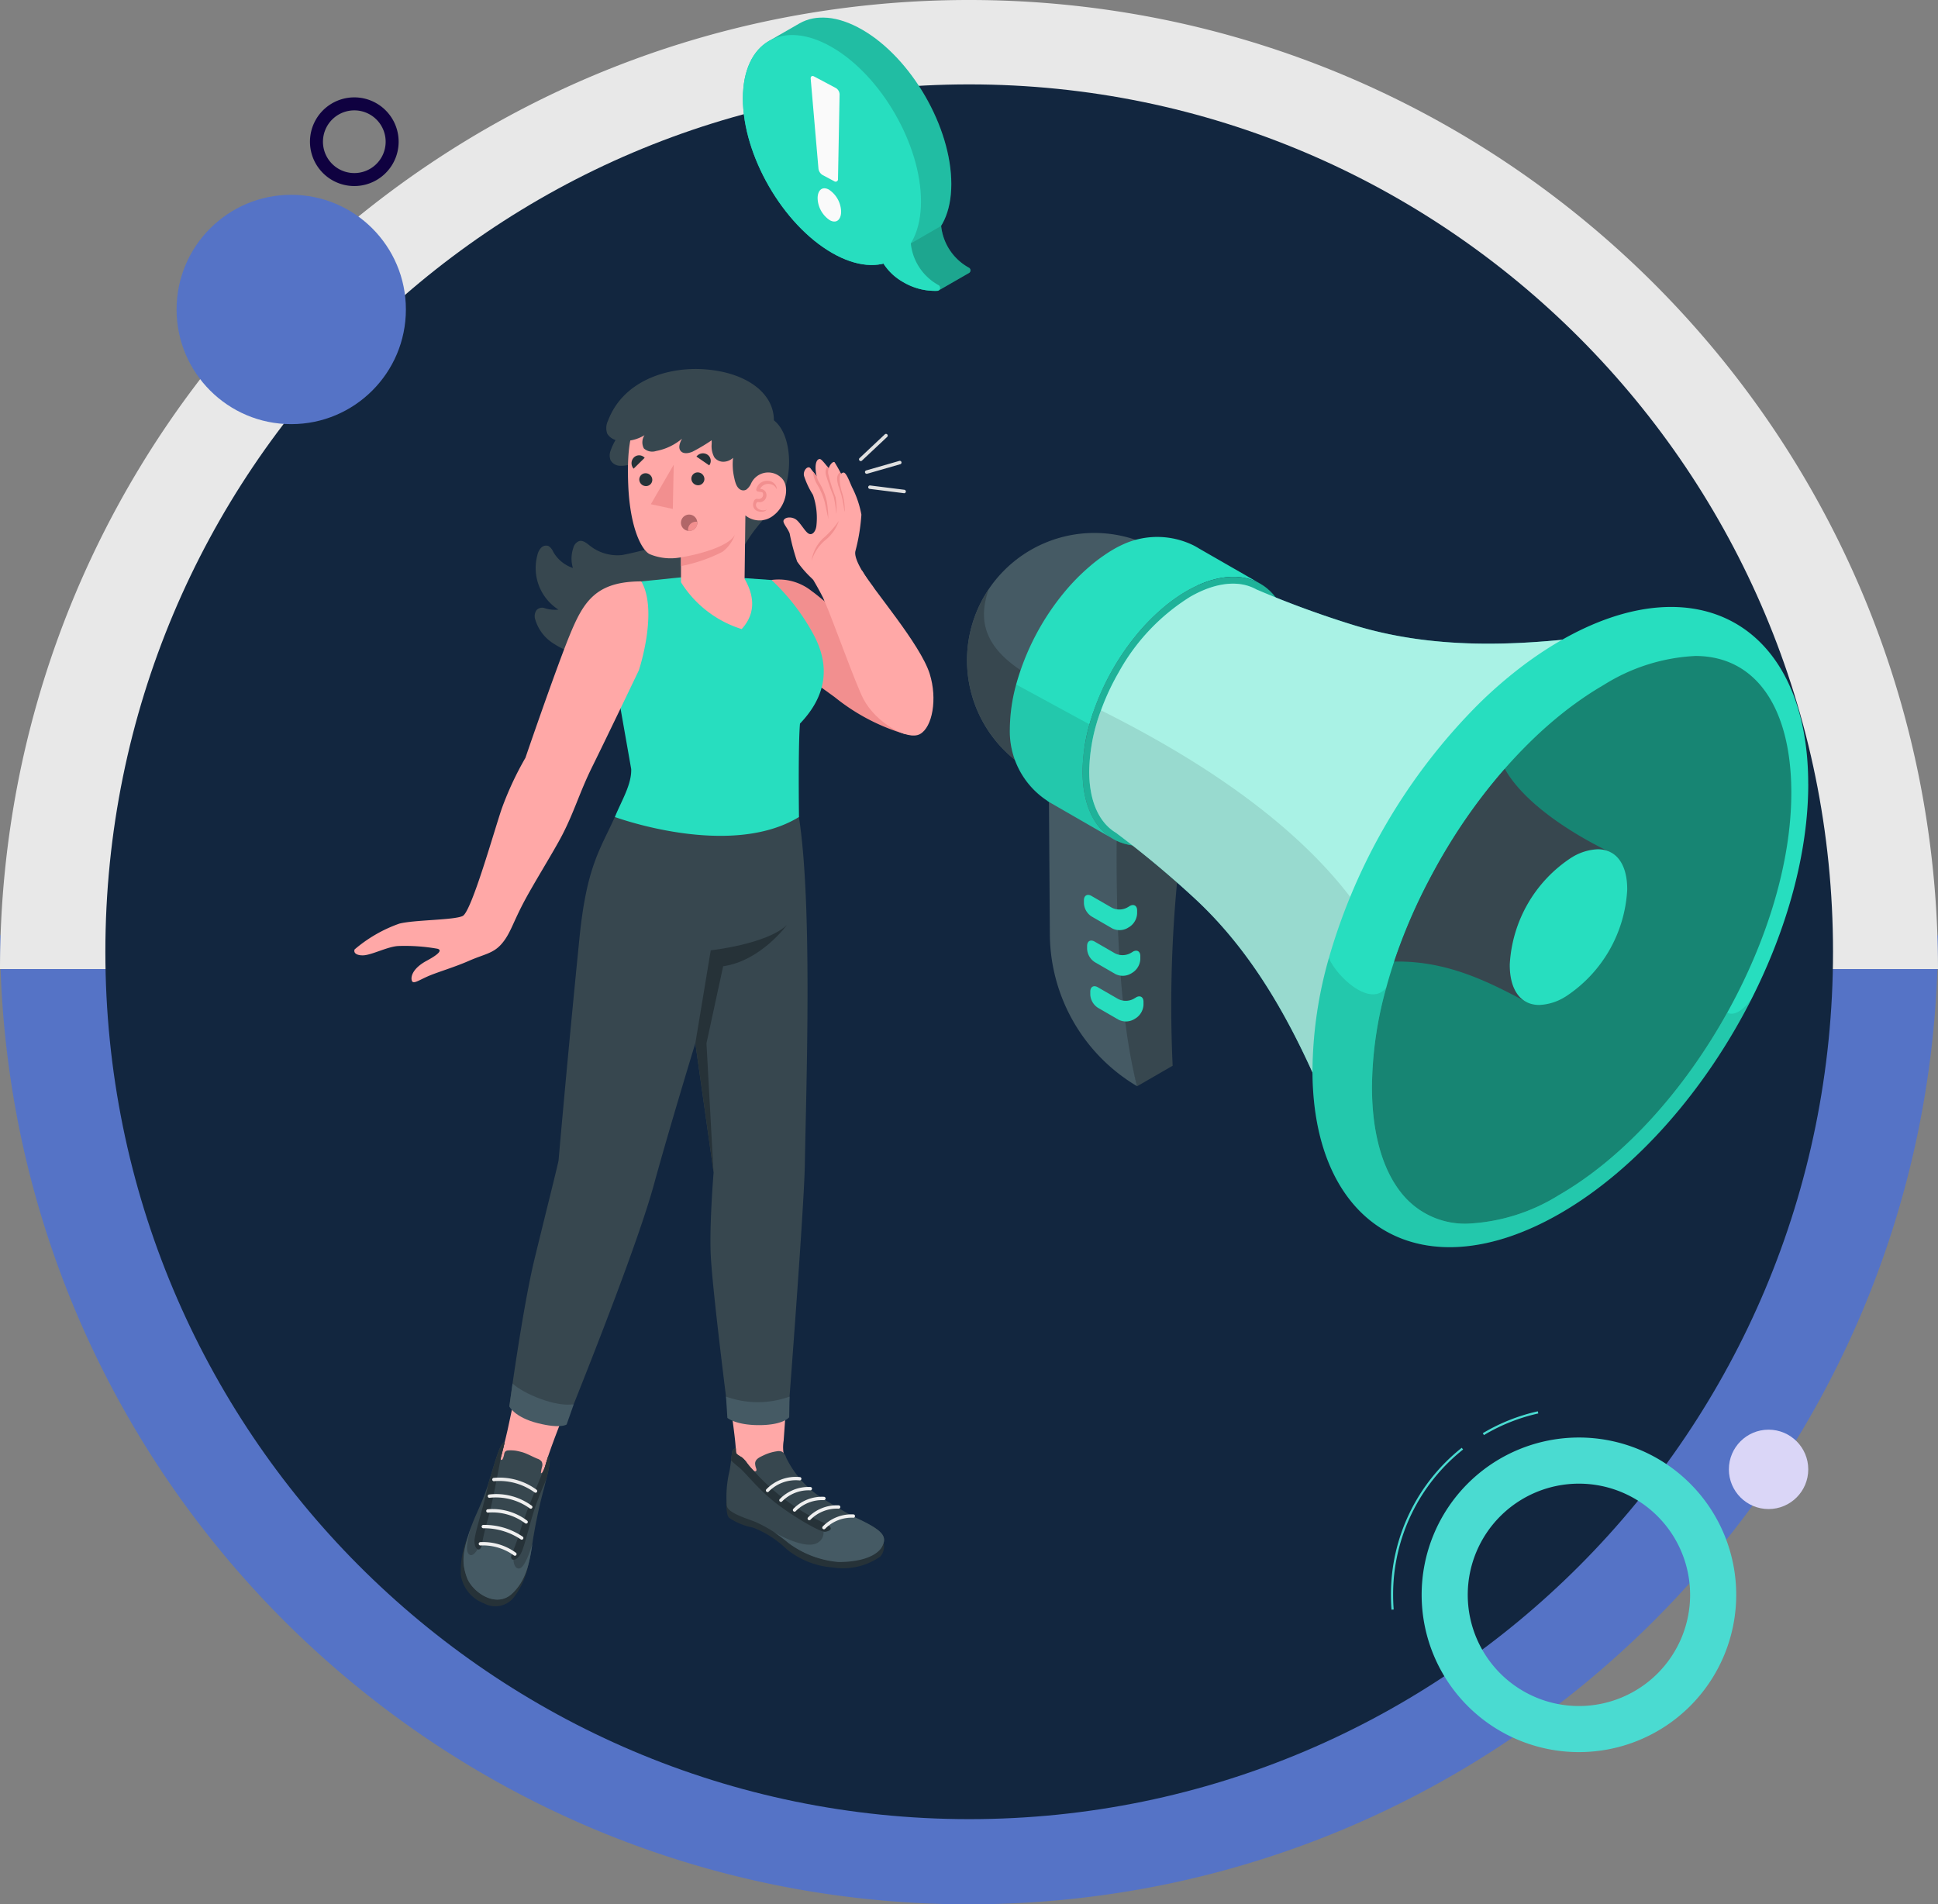<svg xmlns="http://www.w3.org/2000/svg" xmlns:xlink="http://www.w3.org/1999/xlink" width="190" height="186.688" viewBox="0 0 190 186.688">
  <rect x="0" y="0" width="190" height="186.688" fill="#808080" stroke="none"/>
  <defs>
    <clipPath id="clip-path">
      <rect id="Rectángulo_402896" data-name="Rectángulo 402896" width="142.546" height="155.733" fill="none"/>
    </clipPath>
    <clipPath id="clip-path-3">
      <rect id="Rectángulo_402887" data-name="Rectángulo 402887" width="20.433" height="24.254" fill="none"/>
    </clipPath>
    <clipPath id="clip-path-4">
      <rect id="Rectángulo_402888" data-name="Rectángulo 402888" width="8.729" height="6.367" fill="none"/>
    </clipPath>
    <clipPath id="clip-path-5">
      <rect id="Rectángulo_402889" data-name="Rectángulo 402889" width="9.988" height="15.063" fill="none"/>
    </clipPath>
    <clipPath id="clip-path-6">
      <rect id="Rectángulo_402890" data-name="Rectángulo 402890" width="20.425" height="26.376" fill="none"/>
    </clipPath>
    <clipPath id="clip-path-7">
      <rect id="Rectángulo_402891" data-name="Rectángulo 402891" width="51.084" height="52.276" fill="none"/>
    </clipPath>
    <clipPath id="clip-path-8">
      <rect id="Rectángulo_402892" data-name="Rectángulo 402892" width="27.807" height="39.858" fill="none"/>
    </clipPath>
    <clipPath id="clip-path-9">
      <rect id="Rectángulo_402893" data-name="Rectángulo 402893" width="43.035" height="28.335" fill="none"/>
    </clipPath>
    <clipPath id="clip-path-10">
      <rect id="Rectángulo_402894" data-name="Rectángulo 402894" width="41.112" height="55.648" fill="none"/>
    </clipPath>
  </defs>
  <g id="Grupo_1054580" data-name="Grupo 1054580" transform="translate(-285 -5897.41)">
    <g id="Grupo_133713" data-name="Grupo 133713" transform="translate(285 6084.098) rotate(-90)">
      <path id="Sustracción_24" data-name="Sustracción 24" d="M0,190V0A95.7,95.7,0,0,1,19.146,1.93,94.521,94.521,0,0,1,36.978,7.466a95.007,95.007,0,0,1,16.137,8.759,95.682,95.682,0,0,1,14.06,11.6,95.682,95.682,0,0,1,11.6,14.06,95.008,95.008,0,0,1,8.759,16.137A94.521,94.521,0,0,1,93.07,75.854,95.7,95.7,0,0,1,95,95a95.7,95.7,0,0,1-1.93,19.146,94.52,94.52,0,0,1-5.536,17.832,95.007,95.007,0,0,1-8.759,16.137,95.682,95.682,0,0,1-11.6,14.06,95.684,95.684,0,0,1-14.06,11.6,95.011,95.011,0,0,1-16.137,8.759,94.522,94.522,0,0,1-17.832,5.536A95.7,95.7,0,0,1,0,190Z" transform="translate(95 190) rotate(180)" fill="#5573c6"/>
      <path id="Sustracción_25" data-name="Sustracción 25" d="M0,190V0A95.7,95.7,0,0,1,19.146,1.93,94.522,94.522,0,0,1,36.978,7.466a95.008,95.008,0,0,1,16.137,8.759,95.681,95.681,0,0,1,14.06,11.6,95.683,95.683,0,0,1,11.6,14.06,95.007,95.007,0,0,1,8.759,16.137A94.52,94.52,0,0,1,93.07,75.854,95.7,95.7,0,0,1,95,95a95.7,95.7,0,0,1-1.93,19.146,94.519,94.519,0,0,1-5.536,17.832,95,95,0,0,1-8.759,16.137,95.68,95.68,0,0,1-11.6,14.06,95.68,95.68,0,0,1-14.06,11.6,95.009,95.009,0,0,1-16.137,8.759,94.52,94.52,0,0,1-17.832,5.535A95.7,95.7,0,0,1,0,190Z" transform="translate(91.688 0)" fill="#e8e8e8"/>
    </g>
    <path id="Trazado_151972" data-name="Trazado 151972" d="M84.689,0c46.773,0,84.689,38.07,84.689,85.032s-37.917,85.032-84.689,85.032S0,131.994,0,85.032,37.917,0,84.689,0Z" transform="translate(295.33 5905.683)" fill="#12263f"/>
    <path id="Trazado_150987" data-name="Trazado 150987" d="M4.346,0A4.346,4.346,0,1,0,8.693,4.346,4.346,4.346,0,0,0,4.346,0Zm0,7.42A3.073,3.073,0,1,1,7.42,4.346,3.073,3.073,0,0,1,4.346,7.42Z" transform="matrix(0.966, -0.259, 0.259, 0.966, 314.411, 5908.23)" fill="#0f0140" style="mix-blend-mode: multiply;isolation: isolate"/>
    <ellipse id="Elipse_5034" data-name="Elipse 5034" cx="3.891" cy="3.891" rx="3.891" ry="3.891" transform="translate(454.498 6037.566)" fill="#dad6f7"/>
    <ellipse id="Elipse_5035" data-name="Elipse 5035" cx="11.241" cy="11.241" rx="11.241" ry="11.241" transform="translate(302.311 5916.508)" fill="#5573c6"/>
    <g id="Grupo_133716" data-name="Grupo 133716" transform="translate(421.366 6035.766)" style="isolation: isolate">
      <g id="Grupo_133714" data-name="Grupo 133714" transform="translate(0 3.576)">
        <path id="Trazado_150984" data-name="Trazado 150984" d="M.057,15.871C.019,15.39,0,14.9,0,14.412A18.351,18.351,0,0,1,6.941,0l.134.167A18.138,18.138,0,0,0,.214,14.412c0,.481.019.966.056,1.442Z" transform="translate(0 0)" fill="#4adbd1"/>
      </g>
      <g id="Grupo_133715" data-name="Grupo 133715" transform="translate(9.005 0)">
        <path id="Trazado_150985" data-name="Trazado 150985" d="M.11,2.331,0,2.147A18.3,18.3,0,0,1,5.395,0l.047.209A18.082,18.082,0,0,0,.11,2.331Z" transform="translate(0 0)" fill="#4adbd1"/>
      </g>
      <path id="Trazado_150986" data-name="Trazado 150986" d="M15.42,0a15.42,15.42,0,1,0,15.42,15.42A15.42,15.42,0,0,0,15.42,0Zm0,26.323a10.9,10.9,0,1,1,10.9-10.9A10.9,10.9,0,0,1,15.42,26.323Z" transform="translate(3.011 2.569)" fill="#4adbd1" style="mix-blend-mode: multiply;isolation: isolate"/>
    </g>
    <g id="Grupo_1054579" data-name="Grupo 1054579" transform="translate(319.735 5899.134)">
      <g id="Grupo_1054578" data-name="Grupo 1054578" clip-path="url(#clip-path)">
        <g id="Grupo_1054577" data-name="Grupo 1054577">
          <g id="Grupo_1054576" data-name="Grupo 1054576" clip-path="url(#clip-path)">
            <path id="Trazado_877291" data-name="Trazado 877291" d="M111.344.566c1.577-.9,3.747-.758,6.144.625,4.822,2.784,8.73,9.554,8.73,15.121,0,2.781-.976,4.735-2.554,5.647-.657.38-2.325,1.337-2.983,1.716-1.579.909-3.758.777-6.166-.613-4.822-2.784-8.73-9.554-8.73-15.121,0-2.776.972-4.727,2.544-5.641.659-.384,2.347-1.355,3.014-1.734" transform="translate(-67.687 0)" fill="#27debf"/>
            <g id="Grupo_1054554" data-name="Grupo 1054554" transform="translate(38.098)" opacity="0.15">
              <g id="Grupo_1054553" data-name="Grupo 1054553">
                <g id="Grupo_1054552" data-name="Grupo 1054552" clip-path="url(#clip-path-3)">
                  <path id="Trazado_877292" data-name="Trazado 877292" d="M111.344.566c1.577-.9,3.747-.758,6.144.625,4.822,2.784,8.73,9.554,8.73,15.121,0,2.781-.976,4.735-2.554,5.647-.657.38-2.325,1.337-2.983,1.716-1.579.909-3.758.777-6.166-.613-4.822-2.784-8.73-9.554-8.73-15.121,0-2.776.972-4.727,2.544-5.641.659-.384,2.347-1.355,3.014-1.734" transform="translate(-105.785 0)"/>
                </g>
              </g>
            </g>
            <path id="Trazado_877293" data-name="Trazado 877293" d="M143.5,60.074a6.527,6.527,0,0,0,2.183,2.163,6.07,6.07,0,0,0,3.276.827.315.315,0,0,0,.153-.038c.177-.105,2.928-1.686,2.971-1.71a.3.3,0,0,0-.005-.516,5.284,5.284,0,0,1-2.727-4.1Z" transform="translate(-91.817 -36.278)" fill="#27debf"/>
            <g id="Grupo_1054557" data-name="Grupo 1054557" transform="translate(51.68 20.42)" opacity="0.25">
              <g id="Grupo_1054556" data-name="Grupo 1054556">
                <g id="Grupo_1054555" data-name="Grupo 1054555" clip-path="url(#clip-path-4)">
                  <path id="Trazado_877294" data-name="Trazado 877294" d="M143.5,60.074a6.527,6.527,0,0,0,2.183,2.163,6.07,6.07,0,0,0,3.276.827.315.315,0,0,0,.153-.038c.177-.105,2.928-1.686,2.971-1.71a.3.3,0,0,0-.005-.516,5.284,5.284,0,0,1-2.727-4.1Z" transform="translate(-143.497 -56.698)"/>
                </g>
              </g>
            </g>
            <path id="Trazado_877295" data-name="Trazado 877295" d="M123.246,21.059c0,5.568-3.909,7.824-8.73,5.041s-8.73-9.554-8.73-15.122,3.909-7.824,8.73-5.04,8.73,9.554,8.73,15.121" transform="translate(-67.687 -3.036)" fill="#27debf"/>
            <path id="Trazado_877296" data-name="Trazado 877296" d="M145.643,57.817a5.282,5.282,0,0,0,2.7,5.409.3.3,0,0,1-.144.555,6.119,6.119,0,0,1-3.281-.826,5.334,5.334,0,0,1-2.609-3.211Z" transform="translate(-91.055 -36.994)" fill="#27debf"/>
            <path id="Trazado_877297" data-name="Trazado 877297" d="M125.408,25.616l1.128.6a.237.237,0,0,0,.379-.223l.156-8.29a.748.748,0,0,0-.363-.617l-2.135-1.134c-.2-.109-.354-.01-.335.221L125,25a.859.859,0,0,0,.407.615" transform="translate(-79.493 -10.179)" fill="#fafafa"/>
            <path id="Trazado_877298" data-name="Trazado 877298" d="M127.322,49.6c.718.382,1.123-.16,1.1-.892a2.67,2.67,0,0,0-1.2-2.114c-.72-.382-1.123.16-1.1.892a2.669,2.669,0,0,0,1.2,2.114" transform="translate(-80.696 -29.732)" fill="#fafafa"/>
            <path id="Trazado_877299" data-name="Trazado 877299" d="M166.793,152.768a12.485,12.485,0,1,0,12.485-12.485,12.485,12.485,0,0,0-12.485,12.485" transform="translate(-106.723 -89.76)" fill="#455a64"/>
            <path id="Trazado_877300" data-name="Trazado 877300" d="M173.032,164.123l14.088,8.134a12.484,12.484,0,0,1-18.194-16.692c-1.115,3.184-.423,5.944,4.106,8.559" transform="translate(-106.723 -99.538)" fill="#37474f"/>
            <path id="Trazado_877301" data-name="Trazado 877301" d="M207.663,189.945l8.7-5.027a128.426,128.426,0,0,0-3.478,36.156l-3.479,2.009c-2.036-6.646-2.493-20.21-1.74-33.137" transform="translate(-132.655 -118.32)" fill="#37474f"/>
            <path id="Trazado_877302" data-name="Trazado 877302" d="M178.907,198.643l3.667,4.67.092,13.666a17.431,17.431,0,0,0,8.556,14.885c-2.081-7.914-2.319-21.367-1.74-33.137Z" transform="translate(-114.474 -127.102)" fill="#455a64"/>
            <path id="Trazado_877303" data-name="Trazado 877303" d="M203.092,239.914l-.256.148a1.641,1.641,0,0,1-1.484,0l-1.992-1.15c-.41-.237-.742-.045-.742.428v.292a1.642,1.642,0,0,0,.741,1.285l2.024,1.171a1.6,1.6,0,0,0,1.477-.011l.239-.143a1.674,1.674,0,0,0,.735-1.3v-.3c0-.473-.332-.665-.742-.428" transform="translate(-127.086 -152.803)" fill="#27debf"/>
            <path id="Trazado_877304" data-name="Trazado 877304" d="M203.958,252.344l-.256.148a1.642,1.642,0,0,1-1.484,0l-1.992-1.15c-.41-.237-.742-.045-.742.428v.292a1.641,1.641,0,0,0,.742,1.285l2.024,1.171a1.6,1.6,0,0,0,1.477-.011l.239-.143a1.674,1.674,0,0,0,.735-1.3v-.3c0-.473-.332-.665-.742-.428" transform="translate(-127.64 -160.757)" fill="#27debf"/>
            <path id="Trazado_877305" data-name="Trazado 877305" d="M204.824,264.774l-.256.148a1.641,1.641,0,0,1-1.484,0l-1.992-1.15c-.41-.237-.742-.045-.742.428v.292a1.641,1.641,0,0,0,.741,1.285l2.024,1.171a1.6,1.6,0,0,0,1.477-.011l.239-.143a1.674,1.674,0,0,0,.735-1.3v-.3c0-.473-.332-.665-.742-.428" transform="translate(-128.194 -168.71)" fill="#27debf"/>
            <path id="Trazado_877306" data-name="Trazado 877306" d="M203,145.961l0,0c-1.67-.959-3.918-.921-6.415.3-.261.124-.527.266-.8.42-.317.184-.625.377-.934.591a16.217,16.217,0,0,0-1.49,1.148,20.67,20.67,0,0,0-2.506,2.57,24.581,24.581,0,0,0-4.6,8.759,17.343,17.343,0,0,0-.677,4.625c0,3.174,1.088,5.431,2.857,6.527l-6.288-3.623.009-.013a8.129,8.129,0,0,1-3.709-7.011,17.08,17.08,0,0,1,.621-4.416,24.483,24.483,0,0,1,4.659-8.964,20.45,20.45,0,0,1,2.506-2.57,15.311,15.311,0,0,1,1.491-1.148c.308-.214.621-.411.934-.591.265-.154.536-.291.8-.415a8.053,8.053,0,0,1,7.123.12l0,0,.175.1c.073.042.15.085.223.133Z" transform="translate(-114.178 -90.464)" fill="#27debf"/>
            <g id="Grupo_1054560" data-name="Grupo 1054560" transform="translate(64.267 65.377)" opacity="0.1">
              <g id="Grupo_1054559" data-name="Grupo 1054559">
                <g id="Grupo_1054558" data-name="Grupo 1054558" clip-path="url(#clip-path-5)">
                  <path id="Trazado_877307" data-name="Trazado 877307" d="M182.146,192.969l.009-.013a8.128,8.128,0,0,1-3.709-7.011,17.112,17.112,0,0,1,.621-4.416l7.187,3.91a17.343,17.343,0,0,0-.677,4.625c0,3.174,1.088,5.431,2.857,6.527Z" transform="translate(-178.445 -181.529)"/>
                </g>
              </g>
            </g>
            <path id="Trazado_877308" data-name="Trazado 877308" d="M218.67,159.525c0,6.514-4.57,14.433-10.211,17.688-2.835,1.64-5.405,1.786-7.255.694-.034-.017-.068-.039-.1-.06-1.769-1.1-2.857-3.353-2.857-6.527,0-6.514,4.57-14.434,10.211-17.693,2.814-1.623,5.367-1.782,7.213-.719s3,3.353,3,6.617" transform="translate(-126.847 -97.407)" fill="#27debf"/>
            <g id="Grupo_1054563" data-name="Grupo 1054563" transform="translate(71.398 54.826)" opacity="0.2">
              <g id="Grupo_1054562" data-name="Grupo 1054562">
                <g id="Grupo_1054561" data-name="Grupo 1054561" clip-path="url(#clip-path-6)">
                  <path id="Trazado_877309" data-name="Trazado 877309" d="M218.67,159.525c0,6.514-4.57,14.433-10.211,17.688-2.835,1.64-5.405,1.786-7.255.694-.034-.017-.068-.039-.1-.06-1.769-1.1-2.857-3.353-2.857-6.527,0-6.514,4.57-14.434,10.211-17.693,2.814-1.623,5.367-1.782,7.213-.719s3,3.353,3,6.617" transform="translate(-198.245 -152.233)"/>
                </g>
              </g>
            </g>
            <path id="Trazado_877310" data-name="Trazado 877310" d="M251.146,159.024s-10.3,5.288-19.1,20.528a69.385,69.385,0,0,0-4.175,8.5c-4.419,10.841-4.052,18.308-4.052,18.308-3.071-7.52-6.889-15.307-13.258-21.27a97.09,97.09,0,0,0-7.831-6.549l0-.007c-1.685-.978-2.669-3.1-2.669-6.032a17.69,17.69,0,0,1,1.154-6,23.412,23.412,0,0,1,1.744-3.74,20.222,20.222,0,0,1,6.986-7.381c2.536-1.464,4.869-1.675,6.558-.7l0-.008a97.018,97.018,0,0,0,9.587,3.507c8.348,2.535,17,1.947,25.049.847" transform="translate(-128.01 -98.59)" fill="#27debf"/>
            <g id="Grupo_1054566" data-name="Grupo 1054566" transform="translate(72.052 55.493)" opacity="0.6">
              <g id="Grupo_1054565" data-name="Grupo 1054565">
                <g id="Grupo_1054564" data-name="Grupo 1054564" clip-path="url(#clip-path-7)">
                  <path id="Trazado_877311" data-name="Trazado 877311" d="M251.146,159.024s-10.3,5.288-19.1,20.528a69.385,69.385,0,0,0-4.175,8.5c-4.419,10.841-4.052,18.308-4.052,18.308-3.071-7.52-6.889-15.307-13.258-21.27a97.09,97.09,0,0,0-7.831-6.549l0-.007c-1.685-.978-2.669-3.1-2.669-6.032a17.69,17.69,0,0,1,1.154-6,23.412,23.412,0,0,1,1.744-3.74,20.222,20.222,0,0,1,6.986-7.381c2.536-1.464,4.869-1.675,6.558-.7l0-.008a97.018,97.018,0,0,0,9.587,3.507c8.348,2.535,17,1.947,25.049.847" transform="translate(-200.062 -154.083)" fill="#fff"/>
                </g>
              </g>
            </g>
            <g id="Grupo_1054569" data-name="Grupo 1054569" transform="translate(72.052 67.911)" opacity="0.1">
              <g id="Grupo_1054568" data-name="Grupo 1054568">
                <g id="Grupo_1054567" data-name="Grupo 1054567" clip-path="url(#clip-path-8)">
                  <path id="Trazado_877312" data-name="Trazado 877312" d="M227.869,210.114c-4.42,10.841-4.052,18.308-4.052,18.308-3.072-7.52-6.889-15.308-13.258-21.27a97.055,97.055,0,0,0-7.831-6.549l0-.007c-1.686-.978-2.669-3.1-2.67-6.032a17.688,17.688,0,0,1,1.155-6c7.807,3.909,20.44,11.118,26.652,21.55" transform="translate(-200.062 -188.564)"/>
                </g>
              </g>
            </g>
            <path id="Trazado_877313" data-name="Trazado 877313" d="M309.44,177.795c0,6.793-2.09,14.228-5.572,21.094v0c-4.463,8.793-11.2,16.643-18.734,20.995-13.423,7.748-24.3,1.465-24.3-14.031a41.249,41.249,0,0,1,1.606-10.986,57.9,57.9,0,0,1,14.725-24.957q1.426-1.4,2.929-2.634c.416-.343.839-.677,1.263-1h0q.906-.688,1.829-1.306c.642-.428,1.289-.835,1.944-1.212,13.423-7.748,24.306-1.469,24.306,14.031" transform="translate(-166.895 -102.661)" fill="#27debf"/>
            <g id="Grupo_1054572" data-name="Grupo 1054572" transform="translate(93.939 92.21)" opacity="0.1">
              <g id="Grupo_1054571" data-name="Grupo 1054571">
                <g id="Grupo_1054570" data-name="Grupo 1054570" clip-path="url(#clip-path-9)">
                  <path id="Trazado_877314" data-name="Trazado 877314" d="M303.869,260.055c-4.463,8.793-11.2,16.644-18.733,20.995-13.423,7.748-24.3,1.465-24.3-14.031a41.25,41.25,0,0,1,1.606-10.986h0c.908,2,4.172,4.866,5.632,2.861a37.22,37.22,0,0,0-1.409,9.744c0,4.454.994,8.048,2.87,10.4a7.951,7.951,0,0,0,6.54,3.02,18.516,18.516,0,0,0,8.943-2.814c6.411-3.7,12.3-10.352,16.485-17.886,0,0,.835.707,2.364-1.3" transform="translate(-260.834 -256.033)"/>
                </g>
              </g>
            </g>
            <path id="Trazado_877315" data-name="Trazado 877315" d="M318.142,187.19c0,6.844-2.4,14.571-6.275,21.535-4.18,7.534-10.073,14.185-16.485,17.885a18.511,18.511,0,0,1-8.943,2.814,7.95,7.95,0,0,1-6.54-3.019c-1.876-2.351-2.87-5.945-2.87-10.4a37.205,37.205,0,0,1,1.409-9.743q.514-1.889,1.2-3.782a54.115,54.115,0,0,1,2.865-6.506q.341-.655.694-1.3c.39-.715.8-1.426,1.221-2.12a54.62,54.62,0,0,1,4.793-6.741c.017-.022.043-.047.06-.073a48.5,48.5,0,0,1,3.628-3.893q1.355-1.3,2.771-2.428c.394-.317.792-.621,1.2-.917q.725-.527,1.465-1.015c.48-.313.964-.608,1.447-.891a18.542,18.542,0,0,1,8.951-2.822c5.893,0,9.41,5.019,9.41,13.414" transform="translate(-177.258 -111.191)" fill="#27debf"/>
            <g id="Grupo_1054575" data-name="Grupo 1054575" transform="translate(99.772 62.585)" opacity="0.4">
              <g id="Grupo_1054574" data-name="Grupo 1054574">
                <g id="Grupo_1054573" data-name="Grupo 1054573" clip-path="url(#clip-path-10)">
                  <path id="Trazado_877316" data-name="Trazado 877316" d="M318.142,187.19c0,6.844-2.4,14.571-6.275,21.535-4.18,7.534-10.073,14.185-16.485,17.885a18.511,18.511,0,0,1-8.943,2.814,7.95,7.95,0,0,1-6.54-3.019c-1.876-2.351-2.87-5.945-2.87-10.4a37.205,37.205,0,0,1,1.409-9.743q.514-1.889,1.2-3.782a54.115,54.115,0,0,1,2.865-6.506q.341-.655.694-1.3c.39-.715.8-1.426,1.221-2.12a54.62,54.62,0,0,1,4.793-6.741c.017-.022.043-.047.06-.073a48.5,48.5,0,0,1,3.628-3.893q1.355-1.3,2.771-2.428c.394-.317.792-.621,1.2-.917q.725-.527,1.465-1.015c.48-.313.964-.608,1.447-.891a18.542,18.542,0,0,1,8.951-2.822c5.893,0,9.41,5.019,9.41,13.414" transform="translate(-277.03 -173.776)"/>
                </g>
              </g>
            </g>
            <path id="Trazado_877317" data-name="Trazado 877317" d="M304.434,212.748l-8.285,14.661c-3.479-1.842-7.715-4.136-13.072-4.014.137-.42.283-.835.437-1.255a54.117,54.117,0,0,1,2.865-6.506q.34-.655.694-1.3c.39-.715.8-1.426,1.221-2.12a54.566,54.566,0,0,1,4.793-6.741c.017-.022.043-.047.06-.073.257-.3.514-.609.775-.9,2.662,4.746,10.513,8.249,10.513,8.249" transform="translate(-181.127 -130.849)" fill="#37474f"/>
            <path id="Trazado_877318" data-name="Trazado 877318" d="M317.43,241.65c-1.808,0-2.887-1.461-2.887-3.907v-.075a13.368,13.368,0,0,1,6.039-10.46l.064-.037a5.2,5.2,0,0,1,2.523-.784c1.808,0,2.887,1.461,2.887,3.907v.075a13.368,13.368,0,0,1-6.039,10.46l-.064.037A5.2,5.2,0,0,1,317.43,241.65Z" transform="translate(-201.261 -144.854)" fill="#27debf"/>
            <path id="Trazado_877319" data-name="Trazado 877319" d="M105.823,357.379c.116-1.521,1.17-16.855,1.17-16.855L99.6,345.97c1.079,8.791,1.519,11.146,1.545,12.611a1.283,1.283,0,0,0-.04.375c.006,1.739,1.969,2.677,3.5,3.836a28.545,28.545,0,0,0,4.14,2.7c1.113.559,3.371.61,3.651-.106a42.99,42.99,0,0,1-5.5-4.6,3.918,3.918,0,0,1-1.071-3.408" transform="translate(-63.729 -217.885)" fill="#ffa8a7"/>
            <path id="Trazado_877320" data-name="Trazado 877320" d="M116.641,407.755a1.49,1.49,0,0,1-.279,1.5,6.4,6.4,0,0,1-4.68,1.064,8.137,8.137,0,0,1-4.51-1.8,9.738,9.738,0,0,0-3.283-2.107,6.358,6.358,0,0,1-2.349-.959c-.312-.3-.269-1.643-.269-1.643Z" transform="translate(-64.798 -258.38)" fill="#263238"/>
            <path id="Trazado_877321" data-name="Trazado 877321" d="M102.194,389.48a.372.372,0,0,0-.352.314c-.072.37-.149,1.445-.3,2.051a10.845,10.845,0,0,0-.229,3.259c.128.688,1.719,1.165,2.736,1.552a12.946,12.946,0,0,1,3.294,2.081,9.293,9.293,0,0,0,4.9,1.826c1.791-.013,3.808-.593,4.271-1.423.572-1.027.124-1.623-2.532-2.854-.5-.233-2.269-1.278-2.871-1.657a9.851,9.851,0,0,1-3.99-4.266,1.014,1.014,0,0,0-.382-.555.848.848,0,0,0-.516-.047,4.4,4.4,0,0,0-1.279.385c-.356.17-.862.368-.854.824a1.524,1.524,0,0,0,.1.464c.032.093.057.217-.025.272s-.179-.008-.249-.07a6.878,6.878,0,0,1-.716-.859,2.6,2.6,0,0,0-.42-.428,4.626,4.626,0,0,1-.455-.295c-.161-.161-.123-.36-.13-.574" transform="translate(-64.793 -249.21)" fill="#37474f"/>
            <path id="Trazado_877322" data-name="Trazado 877322" d="M115.566,410.342c-.463-.382-.955-.751-1.449-1.082v0s3.124,1.9,4.386,1.037a1.131,1.131,0,0,0,.407-1.446,6.871,6.871,0,0,1,2.776-1.233c.22.122.4.22.52.273,2.656,1.231,3.1,1.826,2.532,2.854-.462.831-1.923,1.478-4.238,1.478a9.555,9.555,0,0,1-4.933-1.881" transform="translate(-73.018 -260.815)" fill="#455a64"/>
            <path id="Trazado_877323" data-name="Trazado 877323" d="M111.3,396.616c1.652.66.947.969.484,1.035s-3.242-1.558-4.938-2.9c-1.768-1.4-2.883-2.929-3.54-3.443-.245-.192-.509-.427-.743-.647.044-.363.079-.694.112-.868a.372.372,0,0,1,.352-.314c.008.214-.031.413.13.574a4.5,4.5,0,0,0,.455.295,2.6,2.6,0,0,1,.42.429,6.9,6.9,0,0,0,.716.859,21.483,21.483,0,0,0,6.551,4.979" transform="translate(-65.623 -249.21)" fill="#263238"/>
            <path id="Trazado_877324" data-name="Trazado 877324" d="M127.546,408.872a.161.161,0,0,1-.1-.037.162.162,0,0,1-.023-.23,3.93,3.93,0,0,1,3.026-1.193.163.163,0,0,1,.145.18.16.16,0,0,1-.18.145,3.64,3.64,0,0,0-2.738,1.075.162.162,0,0,1-.126.06" transform="translate(-81.506 -260.674)" fill="#f0f0f0"/>
            <path id="Trazado_877325" data-name="Trazado 877325" d="M123.547,406.41a.161.161,0,0,1-.1-.037.163.163,0,0,1-.023-.23,3.933,3.933,0,0,1,3.026-1.193.163.163,0,0,1-.035.325,3.648,3.648,0,0,0-2.738,1.075.162.162,0,0,1-.126.06" transform="translate(-78.947 -259.099)" fill="#f0f0f0"/>
            <path id="Trazado_877326" data-name="Trazado 877326" d="M119.546,404.079a.164.164,0,0,1-.126-.267,3.925,3.925,0,0,1,3.026-1.192.163.163,0,0,1-.035.325,3.64,3.64,0,0,0-2.738,1.075.163.163,0,0,1-.126.06" transform="translate(-76.387 -257.607)" fill="#f0f0f0"/>
            <path id="Trazado_877327" data-name="Trazado 877327" d="M115.839,401.416a.161.161,0,0,1-.1-.037.163.163,0,0,1-.023-.23,3.937,3.937,0,0,1,3.026-1.193.163.163,0,0,1-.035.325,3.648,3.648,0,0,0-2.738,1.075.162.162,0,0,1-.126.06" transform="translate(-74.015 -255.903)" fill="#f0f0f0"/>
            <path id="Trazado_877328" data-name="Trazado 877328" d="M112.207,398.718a.164.164,0,0,1-.128-.265,4.009,4.009,0,0,1,3.3-1.209.163.163,0,0,1-.035.325,3.719,3.719,0,0,0-3.013,1.087.162.162,0,0,1-.128.062" transform="translate(-71.691 -254.164)" fill="#f0f0f0"/>
            <path id="Trazado_877329" data-name="Trazado 877329" d="M47.087,348.477l-6.581-2.79c-1.285,4.753-2.155,11.26-3.336,15.727-.222.841-1.684,6.475-1.875,8.284-.286,2.717,2.876,3.27,3.493,1.774s2.405-8.005,2.615-8.682c.81-2.849,5.58-14.078,5.684-14.313" transform="translate(-22.572 -221.188)" fill="#ffa8a7"/>
            <path id="Trazado_877330" data-name="Trazado 877330" d="M35.584,416.3a7.316,7.316,0,0,1-1.538,3.323,2.325,2.325,0,0,1-2.815.432,3.543,3.543,0,0,1-2.264-2.824,8.671,8.671,0,0,1,.693-3.694Z" transform="translate(-18.531 -264.602)" fill="#263238"/>
            <path id="Trazado_877331" data-name="Trazado 877331" d="M33.759,387.836c-.44-.048-.959,2.011-1.6,4.049-.688,2.184-1.285,2.983-1.87,4.771-.667,2.042-.733,3-.238,4.4s2.858,3.134,4.479,1.562c1.321-1.282,1.673-2.913,1.971-5.021a49.444,49.444,0,0,1,1.15-5.378c.38-1.552.736-2.824.393-3.069-.072.225-.156.511-.229.732-.056.169-.259,1.009-.5.972a3.321,3.321,0,0,1,.106-.591.711.711,0,0,0-.023-.528.829.829,0,0,0-.44-.305c-.411-.165-1.033-.509-1.459-.629a6.466,6.466,0,0,0-.644-.149,3.585,3.585,0,0,0-.808-.025.392.392,0,0,0-.274.169.7.7,0,0,0-.068.235,1.74,1.74,0,0,1-.135.42c-.027.059-.084.126-.143.1s-.056-.088-.047-.14c.046-.253.113-.431.18-.722.031-.135.088-.316.115-.452s.054-.268.088-.4" transform="translate(-19.02 -248.157)" fill="#37474f"/>
            <path id="Trazado_877332" data-name="Trazado 877332" d="M30.5,410.725c-.1.294-.731,2.245-.254,2.708.516.5,1.136-1.01,1.136-1.01a5.356,5.356,0,0,1,3.308,1.1c-.165.305-.055,1.433.539,1.311s1.239-2.374,1.247-2.4c-.294,2.02-.662,3.6-1.945,4.839-1.621,1.572-3.984-.158-4.48-1.562s-.429-2.36.238-4.4c.067-.2.138-.395.21-.577" transform="translate(-19.02 -262.803)" fill="#455a64"/>
            <path id="Trazado_877333" data-name="Trazado 877333" d="M33.427,397.941c-.151.755-.85.359-.682-.716s.987-3.5,1.328-5.34c.642-2.038,1.162-4.1,1.6-4.049-.007.026-.011.051-.017.077l-.256,1.048c-.041.152-.08.286-.109.449-.3,1.541-.837,4.483-1.235,5.87a25.138,25.138,0,0,0-.63,2.661" transform="translate(-20.936 -248.157)" fill="#263238"/>
            <path id="Trazado_877334" data-name="Trazado 877334" d="M42.762,401.151a25.081,25.081,0,0,0,.912-2.578c.413-1.371,1.549-4.044,2.131-5.513a3.973,3.973,0,0,0,.313-.833c.068-.206.145-.467.214-.685.006-.015.012-.03.017-.045.247.182.106,1.022-.134,2.063-.169.6-.534,1.227-.841,2.108-.71,1.731-1.211,4.271-1.652,5.266s-1.243.934-.961.217" transform="translate(-27.324 -250.5)" fill="#263238"/>
            <path id="Trazado_877335" data-name="Trazado 877335" d="M37.367,416.292a.179.179,0,0,1-.055-.028,5.2,5.2,0,0,0-3.272-.974.163.163,0,0,1-.024-.326,5.451,5.451,0,0,1,3.5,1.043.163.163,0,0,1-.147.285" transform="translate(-21.668 -265.507)" fill="#f0f0f0"/>
            <path id="Trazado_877336" data-name="Trazado 877336" d="M38.55,411.735a.168.168,0,0,1-.05-.025,6.442,6.442,0,0,0-3.664-1.089.165.165,0,0,1-.17-.157.164.164,0,0,1,.157-.17,6.672,6.672,0,0,1,3.871,1.152.164.164,0,0,1-.143.289" transform="translate(-22.181 -262.525)" fill="#f0f0f0"/>
            <path id="Trazado_877337" data-name="Trazado 877337" d="M36.037,406.293a.163.163,0,0,1,.023-.319,5.6,5.6,0,0,1,3.872,1.114.163.163,0,0,1,.027.229.165.165,0,0,1-.229.027,5.367,5.367,0,0,0-3.623-1.046.165.165,0,0,1-.069-.005" transform="translate(-22.983 -259.737)" fill="#f0f0f0"/>
            <path id="Trazado_877338" data-name="Trazado 877338" d="M36.438,402.235a.163.163,0,0,1,.02-.318,5.874,5.874,0,0,1,4.2,1.116.164.164,0,0,1-.219.243,5.667,5.667,0,0,0-3.927-1.037.165.165,0,0,1-.072,0" transform="translate(-23.24 -257.13)" fill="#f0f0f0"/>
            <path id="Trazado_877339" data-name="Trazado 877339" d="M37.668,397.714a.163.163,0,0,1,.018-.318,6.108,6.108,0,0,1,4.218,1.167.163.163,0,0,1-.213.248,5.9,5.9,0,0,0-3.949-1.093.165.165,0,0,1-.074,0" transform="translate(-24.027 -254.236)" fill="#ebebeb"/>
            <path id="Trazado_877340" data-name="Trazado 877340" d="M52.546,217.6c-1.442,3.211-2.764,4.831-3.467,11.856-1.252,12.522-2.051,21.829-2.051,21.829-.288,1.3-1.068,4.37-2.346,9.606-1.177,4.819-2.481,14.5-2.481,14.5a10.755,10.755,0,0,0,6.314-.224c1.831-4.61,6.344-15.99,7.871-21.563,1.5-5.482,4.052-13.827,4.052-13.827l1.79,12.673s-.418,5.065-.281,8.053c.159,3.476,1.675,15.313,1.675,15.313s3.326,1.66,5.966-.255c0,0,1.513-19.686,1.586-23.869.144-8.2.753-25.491-.581-34.093Z" transform="translate(-27.003 -139.232)" fill="#37474f"/>
            <path id="Trazado_877341" data-name="Trazado 877341" d="M42.519,371.823c1.073,1,4.218,2.327,6,2.026l-.7,1.987s-.569.441-2.832-.129-2.786-1.633-2.786-1.633Z" transform="translate(-27.002 -237.912)" fill="#455a64"/>
            <path id="Trazado_877342" data-name="Trazado 877342" d="M101.194,375.373a9.154,9.154,0,0,0,6.229,0l-.037,2.025s-.554.755-2.887.772-3.173-.709-3.173-.709Z" transform="translate(-64.749 -240.183)" fill="#455a64"/>
            <path id="Trazado_877343" data-name="Trazado 877343" d="M92.842,258.609,94.35,249.5s5.454-.588,7.455-2.469c0,0-2.536,3.5-6.238,4.032l-1.635,7.549.685,12.564Z" transform="translate(-59.405 -158.061)" fill="#263238"/>
            <path id="Trazado_877344" data-name="Trazado 877344" d="M113.567,153.077a5.187,5.187,0,0,1,3.968,1.11c.891.569,11.9,10.036,11.9,10.036l-2.783,3.961a19.937,19.937,0,0,1-6.86-3.6c-2.419-1.767-5.048-3.577-5.048-3.577Z" transform="translate(-72.666 -97.944)" fill="#f28f8f"/>
            <path id="Trazado_877345" data-name="Trazado 877345" d="M65.636,144.083a3.15,3.15,0,0,0-.374-.5c-1-1.079-2.722-.95-4.039-.644a32.512,32.512,0,0,1-3.544.895,4.357,4.357,0,0,1-3.18-.929c-.307-.241-.659-.541-1.035-.44a.966.966,0,0,0-.573.676,3.234,3.234,0,0,0-.039,1.964,3.508,3.508,0,0,1-1.929-1.588,1.222,1.222,0,0,0-.454-.56.679.679,0,0,0-.746.177,1.564,1.564,0,0,0-.356.726,4.841,4.841,0,0,0,2.069,5.327A3.386,3.386,0,0,1,50,149.016a.753.753,0,0,0-.706.211,1.036,1.036,0,0,0-.119.971,4.16,4.16,0,0,0,1.8,2.327c3.716,2.41,9.836,1.727,13.081-1.247a6.467,6.467,0,0,0,2.119-5.708,4.255,4.255,0,0,0-.538-1.488" transform="translate(-31.421 -91.146)" fill="#37474f"/>
            <path id="Trazado_877346" data-name="Trazado 877346" d="M89.077,166.5c-.193,2.15-.1,9.174-.1,9.174-6.794,4.154-18.05,0-18.05,0,.646-1.591,1.656-3.191,1.6-4.705l-1.457-8.27a17.9,17.9,0,0,0,2.453-10.121l4.849-.5,4.629.131,3.288.233a20.946,20.946,0,0,1,4.145,5.4c1.695,3.206,1.124,6.074-1.349,8.665" transform="translate(-45.38 -97.304)" fill="#27debf"/>
            <path id="Trazado_877347" data-name="Trazado 877347" d="M82.795,115.343a15.444,15.444,0,0,1,2.717-3.355c2.207-2.4,2.055-7.453.028-8.856A10.094,10.094,0,0,0,79.92,99.7c-1.881-.461-3.925.366-5.53,1.338a14.675,14.675,0,0,0-3.554,3.1,5.739,5.739,0,0,0-1.228,2.045,1.3,1.3,0,0,0,.007.918,1.076,1.076,0,0,0,.872.541,3.162,3.162,0,0,0,1.058-.129c-.238.057.473,1.215.636,1.3a3.1,3.1,0,0,0,1.532.271c.351-.019.7-.071,1.05-.1a1.557,1.557,0,0,1,.922.077,6.715,6.715,0,0,1,.612.619l.722.7,2.793,2.689c.993.957,1.988,1.32,2.981,2.276" transform="translate(-44.488 -63.707)" fill="#37474f"/>
            <path id="Trazado_877348" data-name="Trazado 877348" d="M89.4,113.473a1.844,1.844,0,0,0-2.848.695,1.56,1.56,0,0,1-.451.572.59.59,0,0,1-.512.039c-.469-.189-.6-.831-.692-1.26a5.768,5.768,0,0,1-.1-1.892,1.427,1.427,0,0,1-.941.385,1.111,1.111,0,0,1-.9-.44,2.312,2.312,0,0,1-.258-1.293,4.294,4.294,0,0,0-.291-1.735,2.6,2.6,0,0,0-1.1-.778,4.8,4.8,0,0,0-2.2-.73c-.437.019-.877-.043-1.316-.024a3.76,3.76,0,0,0-1.316.147c-1.081.553-2.188,1.649-1.955,7.157.183,4.3,1.351,6.371,2.09,6.749a5.347,5.347,0,0,0,3.081.315v2.448a10.82,10.82,0,0,0,5.949,4.587c1.1-1.2,1.5-2.82.285-4.925l.08-6.218a2.183,2.183,0,0,0,2.787-.023c1.235-.953,1.665-3.018.6-3.775" transform="translate(-47.662 -68.469)" fill="#ffa8a7"/>
            <path id="Trazado_877349" data-name="Trazado 877349" d="M110.6,126.325a.992.992,0,0,0-.712-.237,1.084,1.084,0,0,0-1.03.829.2.2,0,0,0,.158.222c.12.029.243.03.364.056s.137.1.149.207a.406.406,0,0,1-.143.362.46.46,0,0,1-.378.1.313.313,0,0,0-.344.14,1.178,1.178,0,0,0-.1.274.585.585,0,0,0-.018.2.659.659,0,0,0,.5.6,1.041,1.041,0,0,0,.448.037.555.555,0,0,0,.393-.208.835.835,0,0,1-.655.019.683.683,0,0,1-.341-.257.379.379,0,0,1,.08-.5.511.511,0,0,1,.128.006.639.639,0,0,0,.21,0,.771.771,0,0,0,.381-.214.687.687,0,0,0,.081-.8.642.642,0,0,0-.53-.279.856.856,0,0,1,.774-.487.949.949,0,0,1,.532.134.785.785,0,0,1,.2.19.818.818,0,0,1,.125.213.753.753,0,0,0-.275-.6" transform="translate(-69.452 -80.677)" fill="#f28f8f"/>
            <path id="Trazado_877350" data-name="Trazado 877350" d="M68.91,100.345a6.944,6.944,0,0,1,.314-.623c1.792-3.157,5.716-4.31,9.146-4.024,4.276.356,7.037,2.636,6.6,5.585l-2.2.135c-.453.028-.911-.046-1.352.022a5.305,5.305,0,0,0-2,.848,17.889,17.889,0,0,1-2.362,1.466c-.389.171-.913.263-1.181-.067s-.071-.821.135-1.2a5.524,5.524,0,0,1-2.551,1.211,1.211,1.211,0,0,1-1.192-.261,1.272,1.272,0,0,1,.066-1.293,3.823,3.823,0,0,1-2.439.542,1.5,1.5,0,0,1-1.206-.668,1.634,1.634,0,0,1,.065-1.29c.049-.13.1-.26.157-.387" transform="translate(-43.88 -61.206)" fill="#37474f"/>
            <path id="Trazado_877351" data-name="Trazado 877351" d="M91.756,124.394a.656.656,0,0,0,.63.657.614.614,0,0,0,.648-.6.656.656,0,0,0-.63-.657.615.615,0,0,0-.648.6" transform="translate(-58.71 -79.206)" fill="#263238"/>
            <path id="Trazado_877352" data-name="Trazado 877352" d="M75.673,120.459l1.082-1.066a.729.729,0,0,0-1.057-.032.8.8,0,0,0-.024,1.1" transform="translate(-48.287 -76.238)" fill="#263238"/>
            <path id="Trazado_877353" data-name="Trazado 877353" d="M77.575,124.622a.656.656,0,0,0,.63.657.614.614,0,0,0,.647-.6.656.656,0,0,0-.629-.657.615.615,0,0,0-.647.6" transform="translate(-49.636 -79.352)" fill="#263238"/>
            <path id="Trazado_877354" data-name="Trazado 877354" d="M93.139,118.928l1.252.86a.729.729,0,0,0-.169-1.044.8.8,0,0,0-1.083.185" transform="translate(-59.595 -75.892)" fill="#263238"/>
            <path id="Trazado_877355" data-name="Trazado 877355" d="M82.966,121.7l-.088,4.337-2.156-.46Z" transform="translate(-51.65 -77.869)" fill="#f28f8f"/>
            <path id="Trazado_877356" data-name="Trazado 877356" d="M88.935,142.954c1.516-.225,4.73-1.036,5.285-2.226a3.544,3.544,0,0,1-1.235,1.7,15.543,15.543,0,0,1-4.05,1.389Z" transform="translate(-56.905 -90.045)" fill="#f28f8f"/>
            <path id="Trazado_877357" data-name="Trazado 877357" d="M90.527,136.082a.8.8,0,1,1-.8-.8.8.8,0,0,1,.8.8" transform="translate(-56.901 -86.56)" fill="#b16668"/>
            <path id="Trazado_877358" data-name="Trazado 877358" d="M90.864,138.028a.815.815,0,0,0,.009.089.77.77,0,0,0,.893-.79.736.736,0,0,0-.009-.089.77.77,0,0,0-.893.79" transform="translate(-58.14 -87.806)" fill="#f28f8f"/>
            <path id="Trazado_877359" data-name="Trazado 877359" d="M120.4,123.706c-.32-.425-.772-.968-.9-1.156-.252-.373-.782.166-.659.715a8.176,8.176,0,0,0,.876,1.856,6.9,6.9,0,0,1,.333,3.082c-.072.5-.392.933-.773.711s-.864-1.209-1.337-1.446-.993-.116-1.1.154.38.733.59,1.274a21.622,21.622,0,0,0,.735,2.761,10.292,10.292,0,0,0,1.554,1.759,6.06,6.06,0,0,0,2.211-2.046c.9-1.411.636-5.617-1.532-7.664" transform="translate(-74.751 -78.335)" fill="#ffa8a7"/>
            <path id="Trazado_877360" data-name="Trazado 877360" d="M127.275,129.671c.054-.193.143-.444.221-.753a7.312,7.312,0,0,0-1.966-4.484c-.215-.285-.487-.622-.683-.87a2.933,2.933,0,0,0,.412,1.256,6.82,6.82,0,0,1,.7,1.58c.1.343.23,1.069.385,1.712a20.268,20.268,0,0,1,.249,2.361s.443.024.679-.8" transform="translate(-79.884 -79.062)" fill="#f28f8f"/>
            <path id="Trazado_877361" data-name="Trazado 877361" d="M127.026,121.28c-.74-.929-.927-1.145-1.08-1.123-.562.083-.442,1.6-.041,2.278a6.132,6.132,0,0,1,.758,1.868,9.659,9.659,0,0,1,.144,1.628s-.5,2.314-.663,3.018c0,0,1.617-.864,1.852-1.691s1.1-2.671-.969-5.979" transform="translate(-80.342 -76.882)" fill="#ffa8a7"/>
            <path id="Trazado_877362" data-name="Trazado 877362" d="M129.872,128.172c.294-.957.711-2.725-1.086-5.6-.152-.191-.209-.263-.319-.4a1.1,1.1,0,0,0-.135.794,22.429,22.429,0,0,0,.766,2.166,12.649,12.649,0,0,1,.265,1.68Z" transform="translate(-82.102 -78.174)" fill="#f28f8f"/>
            <path id="Trazado_877363" data-name="Trazado 877363" d="M130.343,122.306a14.269,14.269,0,0,0-.73-1.317c-.185-.14-.715.461-.623,1.128a16.732,16.732,0,0,0,.719,2.3,7.32,7.32,0,0,1-.122,3s1.035.2,1.428-.511.358-2.627-.673-4.6" transform="translate(-82.528 -77.402)" fill="#ffa8a7"/>
            <path id="Trazado_877364" data-name="Trazado 877364" d="M131.909,124.068c-.079-.125-.143-.238-.2-.346h0c-.3.32-.37.562-.161,1.344a9.5,9.5,0,0,1,.594,2.549,1.917,1.917,0,0,1,.668-.4,7.688,7.688,0,0,0-.9-3.152" transform="translate(-84.093 -79.164)" fill="#f28f8f"/>
            <path id="Trazado_877365" data-name="Trazado 877365" d="M124.1,134.321c-.949-1.135-.08-2.141.351-2.843.594-.967,2.027-2.468,2.312-2.938a2.43,2.43,0,0,0,.448-1,5.438,5.438,0,0,0-.314-1.895c-.358-1.463-.123-1.73.17-1.8s.635.944.874,1.451a9.755,9.755,0,0,1,.909,2.672,18.682,18.682,0,0,1-.581,3.551c-.281,1,1.754,3.559,1.754,3.559l-4.1,2.834a28.367,28.367,0,0,0-1.82-3.59" transform="translate(-79.134 -79.24)" fill="#ffa8a7"/>
            <path id="Trazado_877366" data-name="Trazado 877366" d="M127.153,137a9.07,9.07,0,0,1-1.568,1.731,3.78,3.78,0,0,0-1.108,2.2,4.208,4.208,0,0,1,1.334-2.033,4.087,4.087,0,0,0,1.342-1.9" transform="translate(-79.647 -87.66)" fill="#f28f8f"/>
            <path id="Trazado_877367" data-name="Trazado 877367" d="M127.773,153.346c.971,2.247,3.116,8.322,3.906,9.828,1.213,2.314,4.328,4.1,5.541,3.424s1.723-3.439.947-5.911c-.913-2.907-5.587-8.279-6.612-10.091Z" transform="translate(-81.756 -96.359)" fill="#ffa8a7"/>
            <path id="Trazado_877368" data-name="Trazado 877368" d="M28.136,153.469c-4.464,0-5.67,1.988-7.019,5.273s-4.341,12.025-4.341,12.025a31.37,31.37,0,0,0-2.3,4.925c-.711,2.037-2.977,10.172-3.856,10.582s-4.745.367-6.212.748a13.762,13.762,0,0,0-4.382,2.531c-.16.5.533.628,1.023.56.9-.126,2.309-.866,3.3-.9a18.253,18.253,0,0,1,3.809.27c.411.117.287.449-1.056,1.173s-1.584,1.525-1.467,1.936.645,0,1.584-.411,2.581-.88,4.047-1.525,2.347-.7,3.168-1.642,1.057-1.915,2.054-3.851,3.084-5.242,3.93-6.893c1.173-2.288,1.682-4.151,2.916-6.645,1.463-2.957,4.565-9.443,4.565-9.443s1.922-5.772.242-8.711" transform="translate(0 -98.197)" fill="#ffa8a7"/>
            <path id="Trazado_877369" data-name="Trazado 877369" d="M137.565,116a.17.17,0,0,1-.116-.293l2.465-2.317a.17.17,0,1,1,.232.247l-2.464,2.317a.169.169,0,0,1-.116.046" transform="translate(-87.913 -72.522)" fill="#e0e0e0"/>
            <path id="Trazado_877370" data-name="Trazado 877370" d="M139.191,121.92a.169.169,0,0,1-.047-.332l3.251-.935a.17.17,0,0,1,.094.326l-3.251.935a.175.175,0,0,1-.047.006" transform="translate(-88.953 -77.196)" fill="#e0e0e0"/>
            <path id="Trazado_877371" data-name="Trazado 877371" d="M143.419,128.114H143.4l-3.357-.421a.17.17,0,0,1-.147-.189.172.172,0,0,1,.189-.147l3.357.421a.17.17,0,0,1-.021.338" transform="translate(-89.511 -81.488)" fill="#e0e0e0"/>
          </g>
        </g>
      </g>
    </g>
  </g>
</svg>
